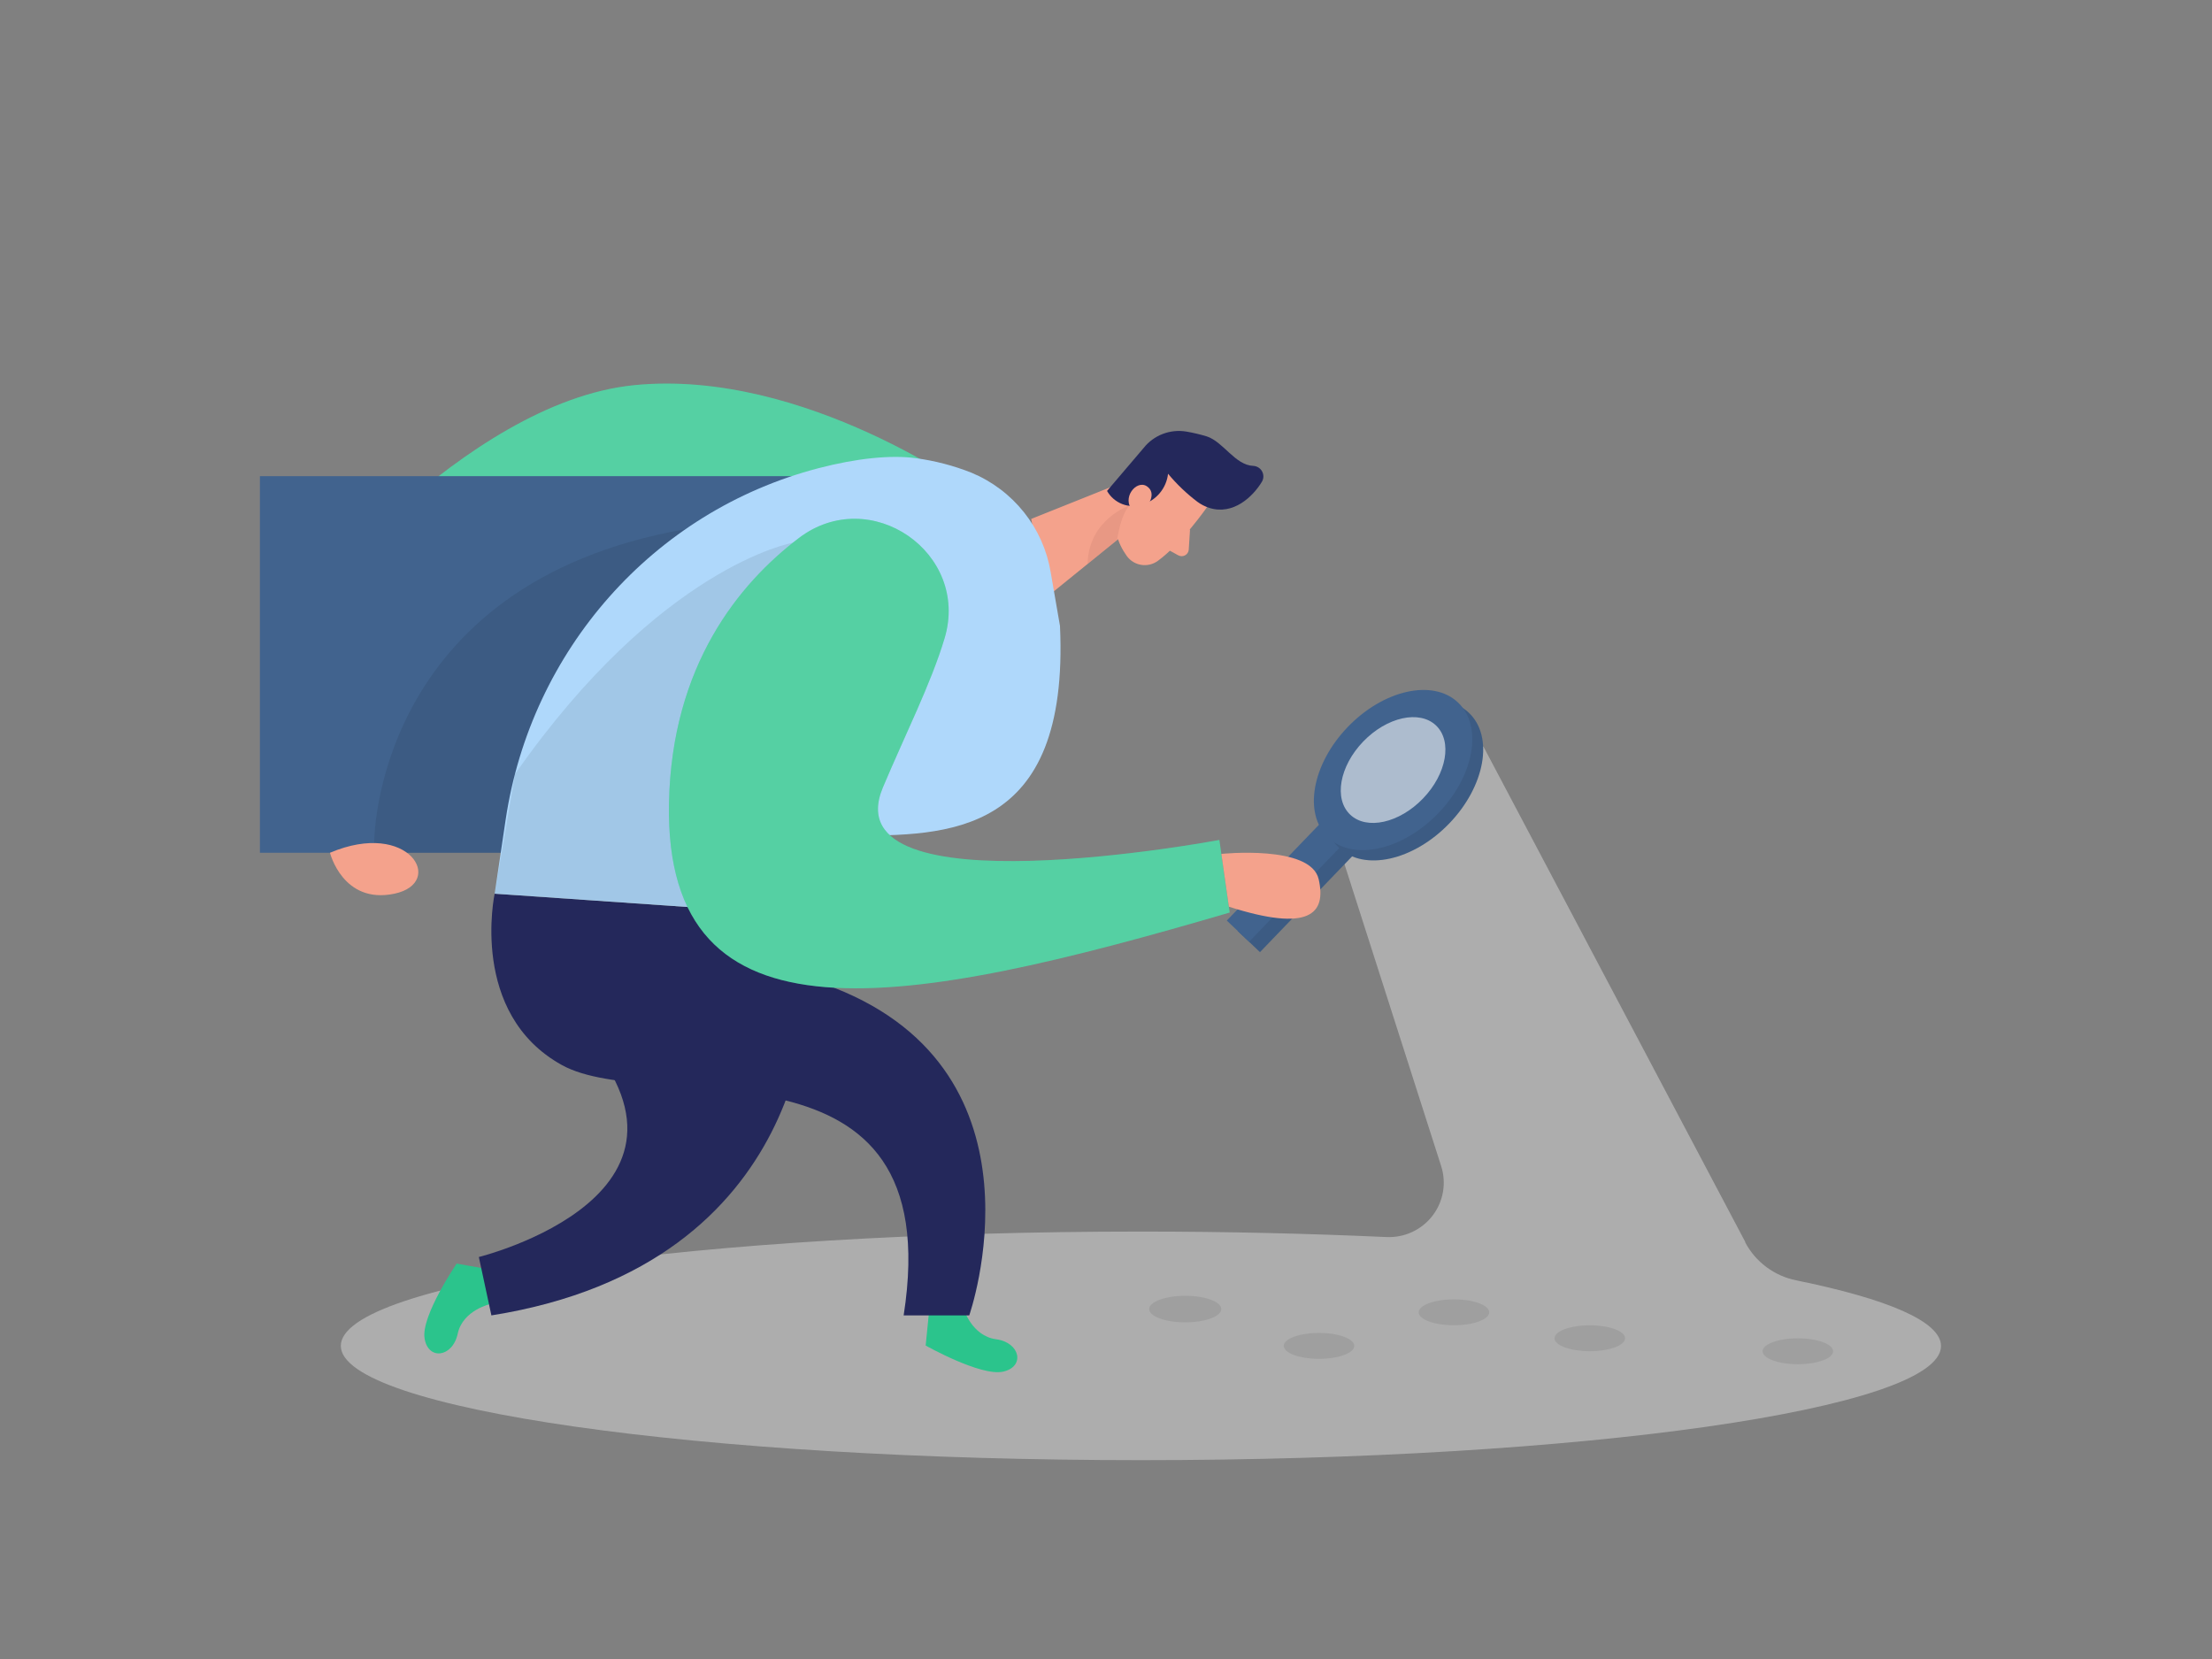 <svg width="200" height="150" viewBox="0 0 200 150" fill="none" xmlns="http://www.w3.org/2000/svg">
<rect x="0" y="0" width="200" height="150" fill="#808080" stroke="none"/>
<g id="Search">
<path id="Vector" d="M88.22 44.637C88.22 44.637 72.77 33.281 57.325 34.826C41.88 36.371 26.275 56.156 26.275 56.156L31.275 59.921C31.275 59.921 57.19 38.562 71.225 54.353C85.26 70.144 88.22 44.637 88.22 44.637Z" fill="#2BC48C"/>
<path id="Vector_2" opacity="0.2" d="M88.22 44.637C88.22 44.637 72.77 33.281 57.325 34.826C41.88 36.371 26.275 56.156 26.275 56.156L31.275 59.921C31.275 59.921 57.19 38.562 71.225 54.353C85.26 70.144 88.22 44.637 88.22 44.637Z" fill="white"/>
<path id="Vector_3" d="M76.55 43.052H23.5V77.103H76.55V43.052Z" fill="#41638E"/>
<path id="Vector_4" opacity="0.45" d="M162.41 115.764C161.433 115.568 160.511 115.158 159.713 114.564C158.915 113.97 158.26 113.208 157.795 112.331V112.282L134.12 67.491L121.09 76.656L130.305 105.437C130.548 106.193 130.603 106.997 130.465 107.78C130.328 108.562 130.002 109.3 129.515 109.93C129.028 110.56 128.395 111.063 127.67 111.398C126.944 111.732 126.149 111.887 125.35 111.849C118.35 111.531 110.905 111.353 103.17 111.353C63.21 111.353 30.815 115.977 30.815 121.685C30.815 127.392 63.21 132.022 103.17 132.022C143.13 132.022 175.5 127.397 175.5 121.7C175.5 119.484 170.655 117.443 162.41 115.764Z" fill="#E6E6E6"/>
<path id="Vector_5" d="M87.12 118.312C87.12 118.312 87.86 120.795 90.055 121.088C92.25 121.381 92.71 123.572 90.695 124.019C88.68 124.466 83.695 121.659 83.695 121.659L84.01 118.505L87.12 118.312Z" fill="#2BC48C"/>
<path id="Vector_6" d="M44.385 117.89C44.385 117.89 41.845 118.436 41.385 120.587C40.925 122.738 38.695 123.026 38.385 120.994C38.075 118.963 41.29 114.249 41.29 114.249L44.43 114.81L44.385 117.89Z" fill="#2BC48C"/>
<path id="Vector_7" d="M44.725 80.803C44.725 80.803 42.385 91.652 50.81 96.301C59.235 100.951 85.81 92.581 81.705 118.932H87.635C87.635 118.932 95.3 97.076 75.415 89.307L69.38 82.507L44.725 80.803Z" fill="#24285B"/>
<path id="Vector_8" d="M126.537 72.973L124.52 71.058L111.905 84.173L113.922 86.088L126.537 72.973Z" fill="#41638E"/>
<path id="Vector_9" opacity="0.08" d="M126.537 72.973L124.52 71.058L111.905 84.173L113.922 86.088L126.537 72.973Z" fill="black"/>
<path id="Vector_10" d="M125.555 72.034L123.538 70.119L110.922 83.234L112.939 85.149L125.555 72.034Z" fill="#41638E"/>
<path id="Vector_11" d="M131.041 74.447C134.284 71.075 135.078 66.6 132.814 64.45C130.55 62.301 126.086 63.292 122.843 66.663C119.599 70.035 118.805 74.511 121.069 76.66C123.333 78.81 127.798 77.819 131.041 74.447Z" fill="#41638E"/>
<path id="Vector_12" opacity="0.08" d="M131.041 74.447C134.284 71.075 135.078 66.6 132.814 64.45C130.55 62.301 126.086 63.292 122.843 66.663C119.599 70.035 118.805 74.511 121.069 76.66C123.333 78.81 127.798 77.819 131.041 74.447Z" fill="black"/>
<path id="Vector_13" d="M130.056 73.516C133.3 70.144 134.093 65.668 131.83 63.519C129.566 61.37 125.101 62.361 121.858 65.732C118.615 69.104 117.821 73.58 120.085 75.729C122.349 77.878 126.813 76.888 130.056 73.516Z" fill="#41638E"/>
<path id="Vector_14" opacity="0.57" d="M128.664 72.195C130.807 69.968 131.332 67.011 129.836 65.591C128.341 64.172 125.392 64.827 123.249 67.054C121.107 69.281 120.582 72.238 122.078 73.657C123.573 75.077 126.522 74.422 128.664 72.195Z" fill="white"/>
<path id="Vector_15" d="M109.125 45.864C109.125 45.864 106.87 49.117 104.68 50.717C104.468 50.87 104.227 50.981 103.971 51.042C103.716 51.103 103.451 51.114 103.191 51.073C102.932 51.033 102.683 50.942 102.459 50.806C102.234 50.669 102.04 50.49 101.885 50.279C101.09 49.172 100.34 47.443 101.335 45.556L102.625 42.143C102.959 41.491 103.489 40.957 104.14 40.616C104.792 40.274 105.534 40.141 106.265 40.236C109 40.394 110.595 43.951 109.125 45.864Z" fill="#F4A28C"/>
<path id="Vector_16" d="M103.415 42.843L93.24 46.916L94.49 54.109L101.825 48.163L103.415 42.843Z" fill="#F4A28C"/>
<path id="Vector_17" d="M108.26 45.367C107.282 44.626 106.393 43.776 105.61 42.833C105.539 43.472 105.283 44.076 104.871 44.572C104.46 45.068 103.913 45.434 103.295 45.625C102.7 45.819 102.056 45.802 101.472 45.577C100.888 45.351 100.401 44.931 100.095 44.388L103.395 40.513C103.846 39.94 104.445 39.499 105.128 39.236C105.811 38.974 106.553 38.9 107.275 39.023C107.899 39.13 108.515 39.276 109.12 39.46C110.62 39.957 111.665 42.053 113.315 42.123C113.481 42.131 113.642 42.182 113.782 42.27C113.923 42.358 114.038 42.481 114.116 42.627C114.194 42.773 114.232 42.936 114.228 43.101C114.224 43.266 114.176 43.427 114.09 43.568C113.28 44.904 111.51 46.603 109.345 45.923C108.955 45.798 108.589 45.61 108.26 45.367Z" fill="#24285B"/>
<path id="Vector_18" d="M103.7 45.803C103.7 45.803 104.65 44.611 103.7 43.971C102.75 43.33 101.355 45.048 102.43 46.196L103.7 45.803Z" fill="#F4A28C"/>
<path id="Vector_19" d="M107.6 47.84L107.48 49.713C107.47 49.818 107.434 49.919 107.375 50.006C107.316 50.093 107.236 50.165 107.142 50.214C107.049 50.264 106.944 50.289 106.838 50.288C106.732 50.287 106.628 50.26 106.535 50.21L105.18 49.465L107.6 47.84Z" fill="#F4A28C"/>
<path id="Vector_20" opacity="0.31" d="M101 48.824C101 48.824 101.305 46.563 102.125 45.704C102.125 45.704 98.42 46.946 98.335 50.994L101 48.824Z" fill="#CE8172"/>
<path id="Vector_21" opacity="0.08" d="M33.83 76.224C33.83 76.224 33.67 52.793 62 47.84L45.355 77.103H33.855L33.83 76.224Z" fill="black"/>
<path id="Vector_22" d="M95.84 56.597L95 51.744C94.672 49.765 93.843 47.901 92.591 46.327C91.34 44.753 89.707 43.52 87.845 42.744C86.225 42.1 84.53 41.658 82.8 41.427C80.58 41.119 77.47 41.427 73.99 42.336C59 46.245 48 58.862 45.725 74.073L44.725 80.803L69.38 82.507C69.38 82.507 68.13 75.553 76.88 75.553C85.63 75.553 96.71 75.642 95.84 56.597Z" fill="#AFD8FB"/>
<path id="Vector_23" opacity="0.08" d="M71.68 49.072C71.68 49.072 59.715 51.163 46.565 69.99L44.725 80.803L63.435 82.184L71.68 49.072Z" fill="black"/>
<path id="Vector_24" d="M85.4 57.73C87.735 49.991 78.68 43.732 72.225 48.65C66.825 52.758 60.725 60.154 60.485 72.637C60.07 95.164 81.79 91.135 111.185 82.507L110.25 75.945C110.25 75.945 75.05 82.557 79.83 71.192C81.83 66.438 84.16 61.848 85.4 57.73Z" fill="#2BC48C"/>
<path id="Vector_25" opacity="0.2" d="M85.4 57.73C87.735 49.991 78.68 43.732 72.225 48.65C66.825 52.758 60.725 60.154 60.485 72.637C60.07 95.164 81.79 91.135 111.185 82.507L110.25 75.945C110.25 75.945 75.05 82.557 79.83 71.192C81.83 66.438 84.16 61.848 85.4 57.73Z" fill="white"/>
<path id="Vector_26" d="M73.045 89.362C73.045 89.362 73.77 114.273 44.43 118.933L43.295 113.653C43.295 113.653 66.795 107.866 51.615 92.363L73.045 89.362Z" fill="#24285B"/>
<path id="Vector_27" opacity="0.08" d="M119.26 122.862C121.022 122.862 122.45 122.337 122.45 121.689C122.45 121.042 121.022 120.517 119.26 120.517C117.499 120.517 116.07 121.042 116.07 121.689C116.07 122.337 117.499 122.862 119.26 122.862Z" fill="black"/>
<path id="Vector_28" opacity="0.08" d="M131.46 119.827C133.222 119.827 134.65 119.302 134.65 118.654C134.65 118.007 133.222 117.482 131.46 117.482C129.698 117.482 128.27 118.007 128.27 118.654C128.27 119.302 129.698 119.827 131.46 119.827Z" fill="black"/>
<path id="Vector_29" opacity="0.08" d="M143.745 122.171C145.507 122.171 146.935 121.646 146.935 120.999C146.935 120.352 145.507 119.827 143.745 119.827C141.983 119.827 140.555 120.352 140.555 120.999C140.555 121.646 141.983 122.171 143.745 122.171Z" fill="black"/>
<path id="Vector_30" opacity="0.08" d="M162.555 123.348C164.317 123.348 165.745 122.824 165.745 122.176C165.745 121.529 164.317 121.004 162.555 121.004C160.793 121.004 159.365 121.529 159.365 122.176C159.365 122.824 160.793 123.348 162.555 123.348Z" fill="black"/>
<path id="Vector_31" opacity="0.08" d="M107.165 119.563C108.965 119.563 110.425 119.025 110.425 118.361C110.425 117.697 108.965 117.159 107.165 117.159C105.364 117.159 103.905 117.697 103.905 118.361C103.905 119.025 105.364 119.563 107.165 119.563Z" fill="black"/>
<path id="Vector_32" d="M110.43 77.207C110.43 77.207 118.52 76.358 119.23 79.497C119.94 82.636 118.39 84.301 111.11 81.981L110.43 77.207Z" fill="#F4A28C"/>
<path id="Vector_33" d="M29.835 77.103C29.835 77.103 31 81.792 35.665 80.803C40.33 79.815 37 74.062 29.835 77.103Z" fill="#F4A28C"/>
</g>
</svg>
